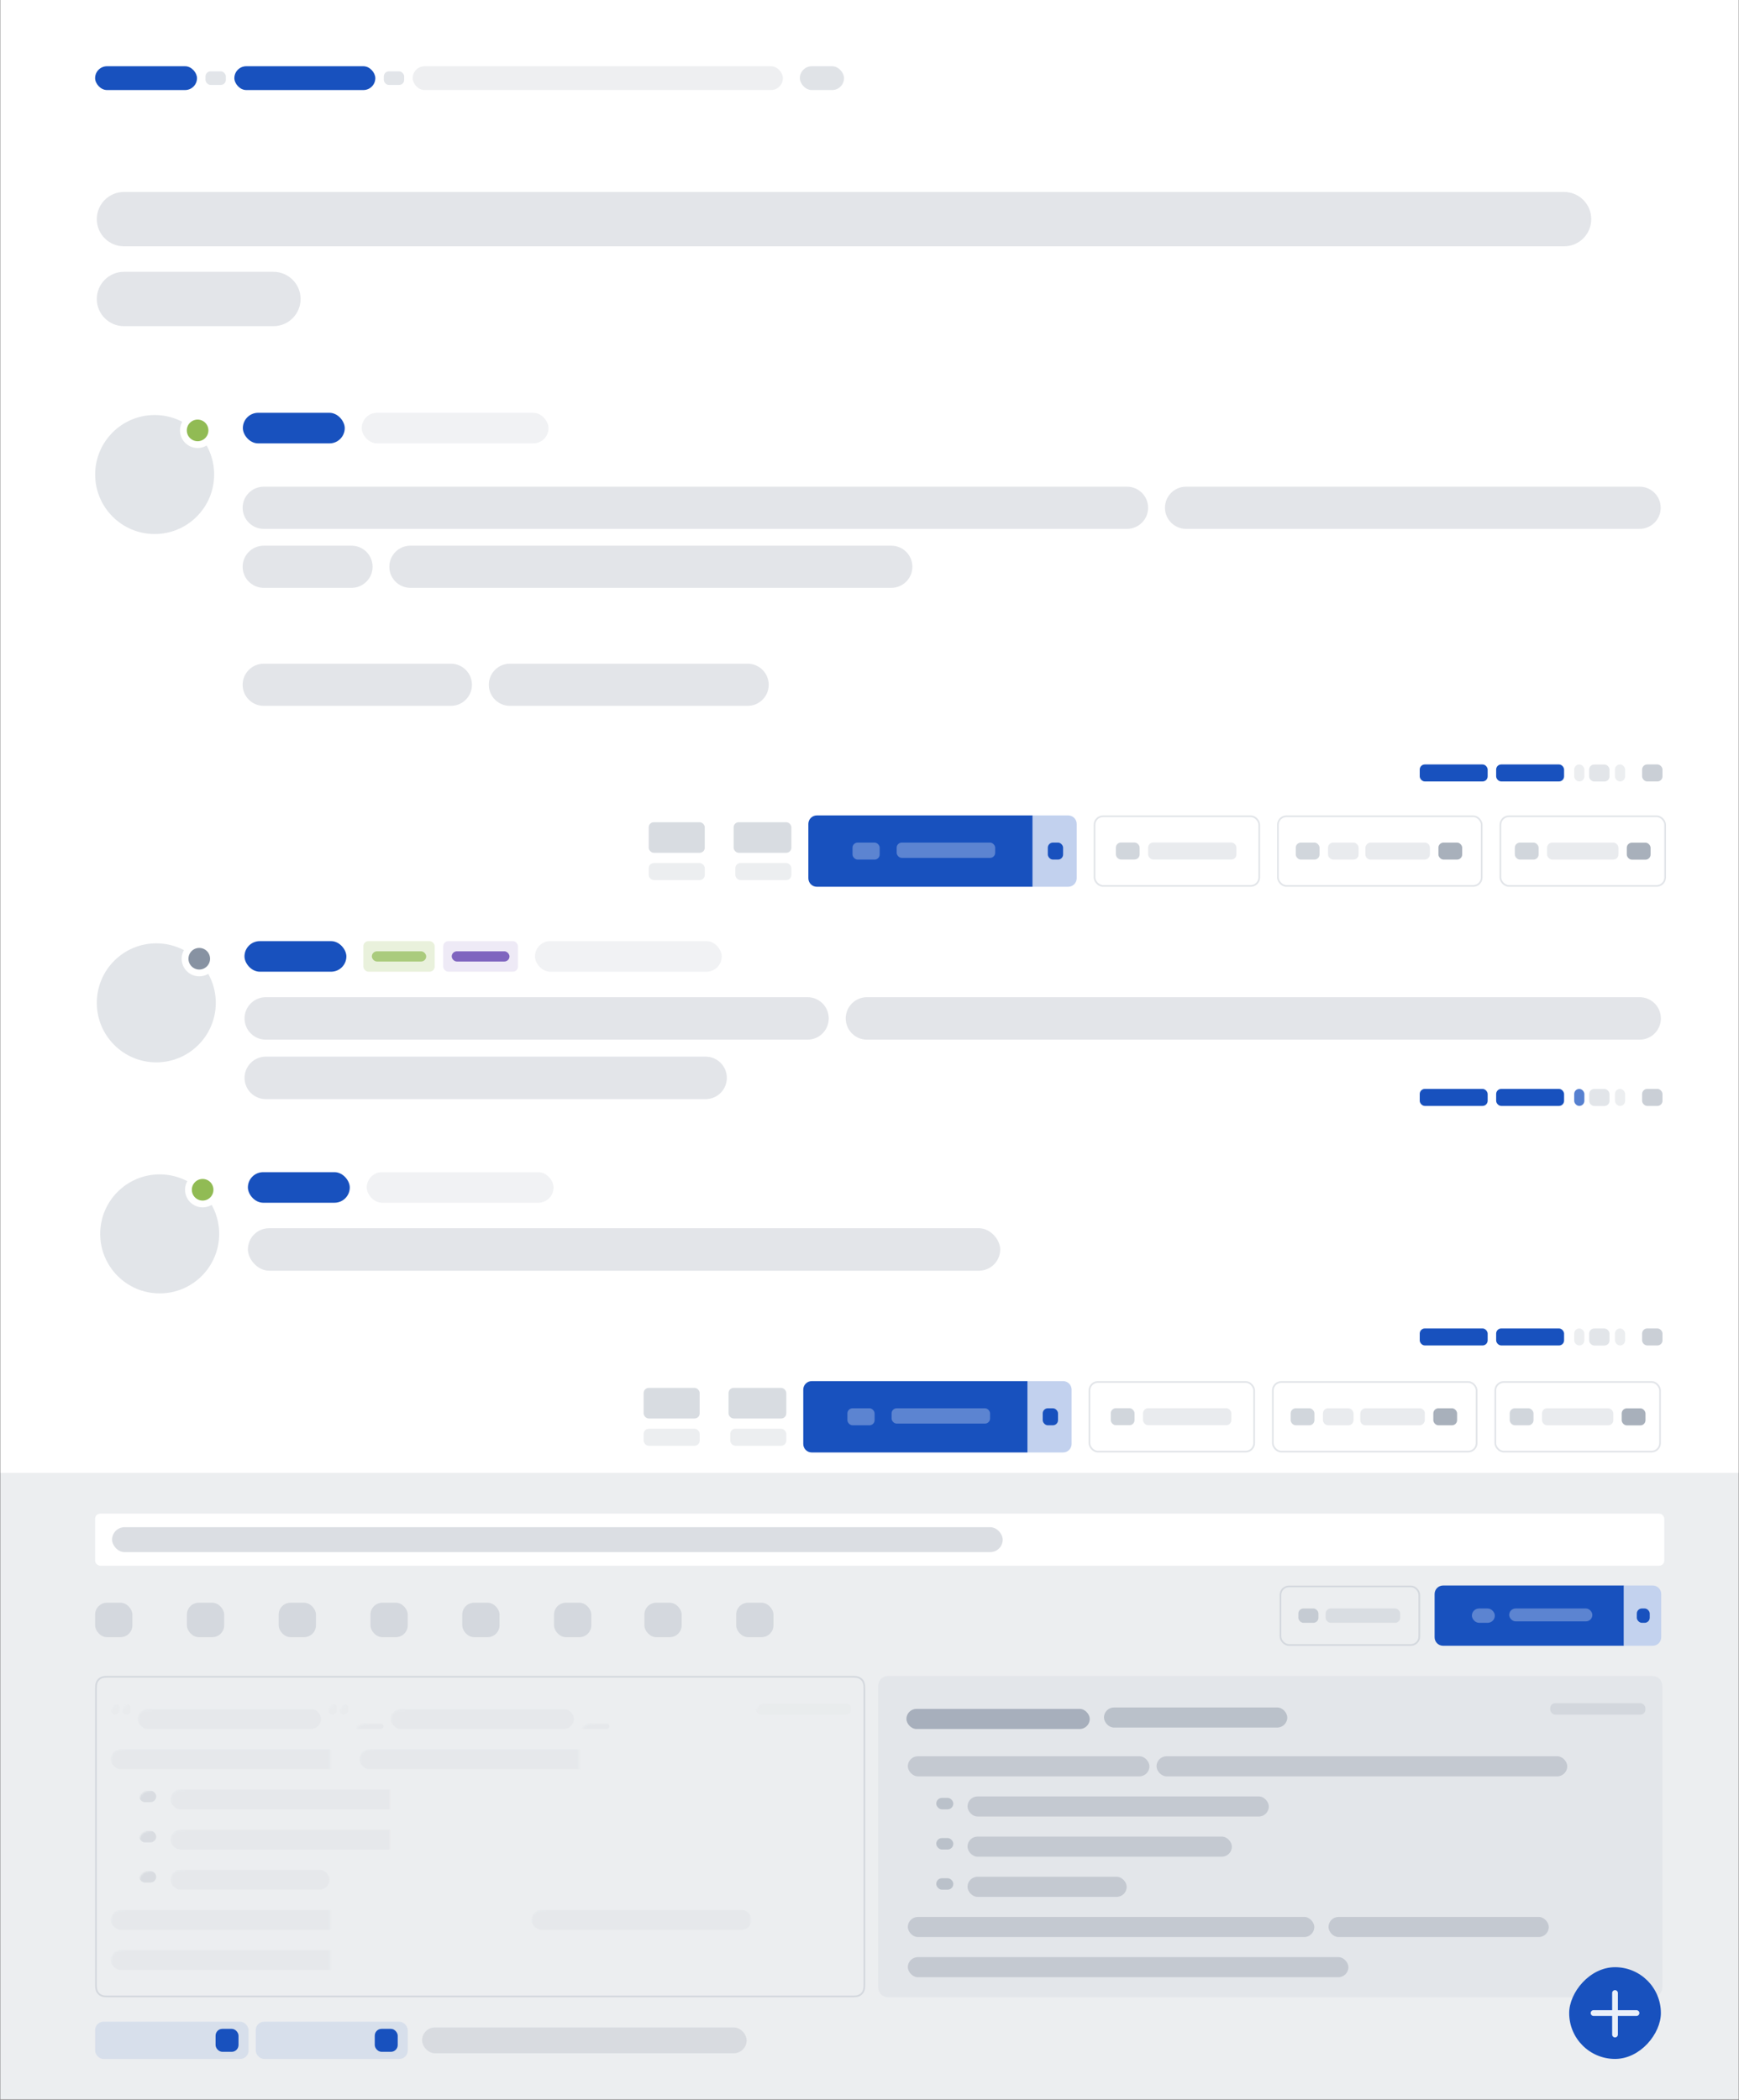 <svg xmlns="http://www.w3.org/2000/svg" xmlns:xlink="http://www.w3.org/1999/xlink" width="1024" height="1236" viewBox="0 0 1024 1236">
  <rect x="0" y="0" width="1024" height="1236" fill="#333333" stroke="none"/>
  <defs>
    <polygon id="view-responsive-tablet-a" points="0 1366 0 0 1024 0 1024 1366"/>
    <linearGradient id="view-responsive-tablet-c" x1="50.007%" x2="50.007%" y1="-141.4%" y2="-47.015%">
      <stop offset="0%" stop-color="#2A6CBE"/>
      <stop offset="38.688%" stop-color="#2062BC"/>
      <stop offset="49.182%" stop-color="#1F5FBC"/>
      <stop offset="66.583%" stop-color="#1C5ABD"/>
      <stop offset="85.354%" stop-color="#1956BC"/>
      <stop offset="100%" stop-color="#1851BE"/>
    </linearGradient>
    <linearGradient id="view-responsive-tablet-d" x1="50.007%" x2="50.007%" y1="-141.4%" y2="-47.015%">
      <stop offset="0%" stop-color="#2A6CBE"/>
      <stop offset="38.688%" stop-color="#2062BC"/>
      <stop offset="49.182%" stop-color="#1F5FBC"/>
      <stop offset="66.583%" stop-color="#1C5ABD"/>
      <stop offset="85.354%" stop-color="#1956BC"/>
      <stop offset="100%" stop-color="#1851BE"/>
    </linearGradient>
    <path id="view-responsive-tablet-e" d="M7.692,-3.10752092e-16 L445.802,-1.62166599e-14 C448.477,9.42234639e-15 449.447,0.278 450.425,0.801 C451.402,1.324 452.17,2.092 452.693,3.069 C453.216,4.047 453.494,5.017 453.494,7.692 L453.494,181.497 C453.494,184.172 453.216,185.142 452.693,186.12 C452.17,187.097 451.402,187.865 450.425,188.388 C449.447,188.911 448.477,189.189 445.802,189.189 L7.692,189.189 C5.017,189.189 4.047,188.911 3.069,188.388 C2.092,187.865 1.324,187.097 0.801,186.12 C0.278,185.142 1.2037061e-16,184.172 -2.07168062e-16,181.497 L2.07168062e-16,7.692 C-1.2037061e-16,5.017 0.278,4.047 0.801,3.069 C1.324,2.092 2.092,1.324 3.069,0.801 C4.047,0.278 5.017,1.80555915e-16 7.692,-3.10752092e-16 Z"/>
  </defs>
  <g fill="none" fill-rule="evenodd" transform="translate(0 -130)">
    <mask id="view-responsive-tablet-b" fill="#fff">
      <use xlink:href="#view-responsive-tablet-a"/>
    </mask>
    <g mask="url(#view-responsive-tablet-b)">
      <g transform="translate(-1)">
        <polygon fill="#FFF" points="1 1366 1 0 1025 0 1025 1366"/>
        <g transform="translate(0 3)">
          <path fill="#8792A2" d="M104.887,47.794 C113.723,47.794 120.887,54.957 120.887,63.794 C120.887,72.631 113.723,79.794 104.887,79.794 L16.887,79.794 C8.05,79.794 0.887,72.631 0.887,63.794 C0.887,54.957 8.05,47.794 16.887,47.794 L104.887,47.794 Z M864.887,0.794 C873.723,0.794 880.887,7.957 880.887,16.794 C880.887,25.631 873.723,32.794 864.887,32.794 L16.887,32.794 C8.05,32.794 0.887,25.631 0.887,16.794 C0.887,7.957 8.05,0.794 16.887,0.794 L864.887,0.794 Z" opacity=".238" transform="translate(57.113 239.206)"/>
          <ellipse cx="35.031" cy="35.029" fill="#8792A2" opacity=".24" rx="35.031" ry="35.029" transform="translate(57.036 371.304)"/>
          <ellipse cx="10.361" cy="10.361" fill="#91BB54" stroke="#FFF" stroke-width="4" rx="8.361" ry="8.361" transform="translate(107 370)"/>
          <path fill="#8792A2" d="M64.989 35.213C71.844 35.213 77.4 40.77 77.4 47.624 77.4 54.478 71.844 60.034 64.989 60.034L13.291 60.034C6.437 60.034.881 54.478.881 47.624.881 40.77 6.437 35.213 13.291 35.213L64.989 35.213zM382.836 35.213C389.69 35.213 395.246 40.77 395.246 47.624 395.246 54.478 389.69 60.034 382.836 60.034L382.836 60.034 99.671 60.034C92.817 60.034 87.261 54.478 87.261 47.624 87.261 40.77 92.817 35.213 99.671 35.213L99.671 35.213zM521.643.492C528.498.492 534.054 6.049 534.054 12.903 534.054 19.757 528.498 25.314 521.643 25.314L13.291 25.314C6.437 25.314.881 19.757.881 12.903.881 6.049 6.437.492 13.291.492L521.643.492zM823.477.492C830.331.492 835.888 6.049 835.888 12.903 835.888 19.757 830.331 25.314 823.477 25.314L556.393 25.314C549.539 25.314 543.983 19.757 543.983 12.903 543.983 6.049 549.539.492 556.393.492L823.477.492zM123.507 104.691C130.358 104.691 135.911 110.245 135.911 117.096 135.911 123.946 130.358 129.5 123.507 129.5L13.285 129.5C6.434 129.5.881 123.946.881 117.096.881 110.245 6.434 104.691 13.285 104.691L123.507 104.691zM298.253 104.691C305.104 104.691 310.657 110.245 310.657 117.096 310.657 123.946 305.104 129.5 298.253 129.5L298.253 129.5 158.245 129.5C151.394 129.5 145.84 123.946 145.84 117.096 145.84 110.245 151.394 104.691 158.245 104.691L158.245 104.691z" opacity=".238" transform="translate(143 413)"/>
          <g transform="translate(58 681)">
            <ellipse cx="35.031" cy="36.333" fill="#8792A2" opacity=".24" rx="35.031" ry="35.029"/>
            <ellipse cx="60.326" cy="10.361" fill="#8792A2" stroke="#FFF" stroke-width="4" rx="8.361" ry="8.361"/>
            <path fill="#8792A2" d="M358.5,68 C365.404,68 371,73.596 371,80.5 C371,87.404 365.404,93 358.5,93 L99.5,93 C92.596,93 87,87.404 87,80.5 C87,73.596 92.596,68 99.5,68 L358.5,68 Z M418.5,33 C425.404,33 431,38.596 431,45.5 C431,52.404 425.404,58 418.5,58 L99.5,58 C92.596,58 87,52.404 87,45.5 C87,38.596 92.596,33 99.5,33 L418.5,33 Z M908.5,33 C915.404,33 921,38.596 921,45.5 C921,52.404 915.404,58 908.5,58 L453.5,58 C446.596,58 441,52.404 441,45.5 C441,38.596 446.596,33 453.5,33 L908.5,33 Z" opacity=".238"/>
            <rect width="60" height="18" x="86.964" fill="#1851BE" rx="9"/>
            <rect width="42" height="18" x="156.964" fill="#91BB54" opacity=".2" rx="3"/>
            <rect width="44" height="18" x="204" fill="#512DA8" opacity=".1" rx="3"/>
            <rect width="32" height="6" x="161.964" y="6" fill="#91BB54" opacity=".7" rx="3"/>
            <rect width="34" height="6" x="209" y="6" fill="#512DA8" opacity=".7" rx="3"/>
            <rect width="110" height="18" x="258" fill="#8792A2" opacity=".12" rx="9"/>
          </g>
          <g transform="translate(383 607)">
            <g transform="translate(94)">
              <path fill="url(#view-responsive-tablet-c)" d="M5,0 L132,0 L132,0 L132,42 L5,42 C2.239,42 3.38176876e-16,39.761 0,37 L0,5 C-3.38176876e-16,2.239 2.239,5.07265313e-16 5,0 Z"/>
              <rect width="16" height="10" x="26" y="16" fill="#5C84D1" rx="3"/>
              <rect width="58" height="9" x="52" y="16" fill="#5C84D1" rx="3"/>
              <path fill="url(#view-responsive-tablet-d)" d="M132,0 L153,0 C155.761,-5.07265313e-16 158,2.239 158,5 L158,37 C158,39.761 155.761,42 153,42 L132,42 L132,42 L132,0 Z" opacity=".262"/>
              <rect width="9" height="10" x="141" y="16" fill="#1851BE" rx="3"/>
            </g>
            <rect width="34" height="18" x="50" y="4" fill="#8792A2" opacity=".322" rx="3"/>
            <rect width="33" height="18" y="4" fill="#8792A2" opacity=".322" rx="3"/>
            <rect width="33" height="10.008" y="28.047" fill="#ECEEF0" rx="3"/>
            <rect width="33" height="10.008" x="51" y="28.047" fill="#ECEEF0" rx="3"/>
            <g transform="translate(261.872)">
              <rect width="97" height="41" x=".628" y=".5" stroke="#8792A2" stroke-opacity=".24" rx="5"/>
              <rect width="52" height="10" x="32.199" y="15.955" fill="#8792A2" opacity=".176" rx="3"/>
              <rect width="14" height="10" x="13.199" y="15.955" fill="#8792A2" opacity=".376" rx="3"/>
              <rect width="120" height="41" x="108.628" y=".5" stroke="#8792A2" stroke-opacity=".24" rx="5"/>
              <rect width="18" height="10" x="138.128" y="16" fill="#8792A2" opacity=".176" rx="3"/>
              <rect width="38" height="10" x="160.128" y="16" fill="#8792A2" opacity=".176" rx="3" transform="matrix(-1 0 0 1 358.256 0)"/>
              <rect width="14" height="10" x="119.128" y="16" fill="#8792A2" opacity=".376" rx="3"/>
              <rect width="14" height="10" x="203.128" y="16" fill="#8792A2" opacity=".725" rx="3"/>
              <rect width="14" height="10" x="314.057" y="16.045" fill="#8792A2" opacity=".725" rx="3"/>
              <rect width="97" height="41" x="239.628" y=".5" stroke="#8792A2" stroke-opacity=".24" rx="5"/>
              <rect width="42" height="10" x="267.128" y="16" fill="#8792A2" opacity=".176" rx="3"/>
              <rect width="14" height="10" x="248.128" y="16" fill="#8792A2" opacity=".376" rx="3"/>
            </g>
          </g>
          <g transform="translate(380 940)">
            <g transform="translate(94)">
              <path fill="url(#view-responsive-tablet-c)" d="M5,0 L132,0 L132,0 L132,42 L5,42 C2.239,42 3.38176876e-16,39.761 0,37 L0,5 C-3.38176876e-16,2.239 2.239,5.07265313e-16 5,0 Z"/>
              <rect width="16" height="10" x="26" y="16" fill="#5C84D1" rx="3"/>
              <rect width="58" height="9" x="52" y="16" fill="#5C84D1" rx="3"/>
              <path fill="url(#view-responsive-tablet-d)" d="M132,0 L153,0 C155.761,-5.07265313e-16 158,2.239 158,5 L158,37 C158,39.761 155.761,42 153,42 L132,42 L132,42 L132,0 Z" opacity=".262"/>
              <rect width="9" height="10" x="141" y="16" fill="#1851BE" rx="3"/>
            </g>
            <rect width="34" height="18" x="50" y="4" fill="#8792A2" opacity=".322" rx="3"/>
            <rect width="33" height="18" y="4" fill="#8792A2" opacity=".322" rx="3"/>
            <rect width="33" height="10.008" y="28.047" fill="#ECEEF0" rx="3"/>
            <rect width="33" height="10.008" x="51" y="28.047" fill="#ECEEF0" rx="3"/>
            <g transform="translate(261.872)">
              <rect width="97" height="41" x=".628" y=".5" stroke="#8792A2" stroke-opacity=".24" rx="5"/>
              <rect width="52" height="10" x="32.199" y="15.955" fill="#8792A2" opacity=".176" rx="3"/>
              <rect width="14" height="10" x="13.199" y="15.955" fill="#8792A2" opacity=".376" rx="3"/>
              <rect width="120" height="41" x="108.628" y=".5" stroke="#8792A2" stroke-opacity=".24" rx="5"/>
              <rect width="18" height="10" x="138.128" y="16" fill="#8792A2" opacity=".176" rx="3"/>
              <rect width="38" height="10" x="160.128" y="16" fill="#8792A2" opacity=".176" rx="3" transform="matrix(-1 0 0 1 358.256 0)"/>
              <rect width="14" height="10" x="119.128" y="16" fill="#8792A2" opacity=".376" rx="3"/>
              <rect width="14" height="10" x="203.128" y="16" fill="#8792A2" opacity=".725" rx="3"/>
              <rect width="14" height="10" x="314.057" y="16.045" fill="#8792A2" opacity=".725" rx="3"/>
              <rect width="97" height="41" x="239.628" y=".5" stroke="#8792A2" stroke-opacity=".24" rx="5"/>
              <rect width="42" height="10" x="267.128" y="16" fill="#8792A2" opacity=".176" rx="3"/>
              <rect width="14" height="10" x="248.128" y="16" fill="#8792A2" opacity=".376" rx="3"/>
            </g>
          </g>
          <g transform="translate(837 577)">
            <rect width="40" height="10.008" fill="#1851BE" rx="3"/>
            <rect width="40" height="10.008" x="45" fill="#1851BE" rx="3"/>
            <rect width="6" height="10.008" x="114.949" fill="#8792A2" opacity=".164" rx="3"/>
            <rect width="6" height="10.008" x="90.949" fill="#8792A2" opacity=".164" rx="3"/>
            <rect width="12" height="10.008" x="99.753" y=".039" fill="#8792A2" opacity=".241" rx="3"/>
            <rect width="12" height="10.008" x="130.949" fill="#8792A2" opacity=".44" rx="3"/>
          </g>
          <g transform="translate(0 817)">
            <ellipse cx="95.031" cy="36.333" fill="#8792A2" opacity=".24" rx="35.031" ry="35.029"/>
            <ellipse cx="120.326" cy="10.361" fill="#91BB54" stroke="#FFF" stroke-width="4" rx="8.361" ry="8.361"/>
            <rect width="443" height="25" x="146.964" y="33" fill="#8792A2" opacity=".238" rx="12.5"/>
            <rect width="1026" height="362" y="216" fill="#E3EAF7"/>
            <rect width="60" height="18" x="146.964" fill="#1851BE" rx="9"/>
            <rect width="110" height="18" x="216.964" fill="#8792A2" opacity=".12" rx="9"/>
          </g>
          <g transform="translate(837 909)">
            <rect width="40" height="10.008" fill="#1851BE" rx="3"/>
            <rect width="40" height="10.008" x="45" fill="#1851BE" rx="3"/>
            <rect width="6" height="10.008" x="114.949" fill="#8792A2" opacity=".164" rx="3"/>
            <rect width="6" height="10.008" x="90.949" fill="#8792A2" opacity=".164" rx="3"/>
            <rect width="12" height="10.008" x="99.753" y=".039" fill="#8792A2" opacity=".241" rx="3"/>
            <rect width="12" height="10.008" x="130.949" fill="#8792A2" opacity=".44" rx="3"/>
          </g>
          <rect width="60" height="14" x="57" y="166" fill="#1851BE" rx="7"/>
          <rect width="12" height="8" x="122" y="169" fill="#8792A2" opacity=".241" rx="3"/>
          <rect width="83" height="14" x="139" y="166" fill="#1851BE" rx="7"/>
          <rect width="218" height="14" x="244" y="166" fill="#8792A2" opacity=".141" rx="7"/>
          <rect width="26" height="14" x="472" y="166" fill="#8792A2" opacity=".261" rx="7"/>
          <rect width="60" height="18" x="144" y="370" fill="#1851BE" rx="9"/>
          <rect width="110" height="18" x="214" y="370" fill="#8792A2" opacity=".12" rx="9"/>
          <rect width="12" height="8" x="227" y="169" fill="#8792A2" opacity=".241" rx="3"/>
          <g transform="translate(837 768)">
            <rect width="40" height="10.008" fill="#1851BE" rx="3"/>
            <rect width="40" height="10.008" x="45" fill="#1851BE" rx="3"/>
            <rect width="6" height="10.008" x="114.949" fill="#8792A2" opacity=".164" rx="3"/>
            <rect width="6" height="10.008" x="90.949" fill="#1851BE" opacity=".73" rx="3"/>
            <rect width="12" height="10.008" x="99.753" y=".039" fill="#8792A2" opacity=".241" rx="3"/>
            <rect width="12" height="10.008" x="130.949" fill="#8792A2" opacity=".44" rx="3"/>
          </g>
        </g>
        <g transform="translate(1 997)">
          <rect width="1026" height="369" fill="#ECEEF0"/>
          <g transform="translate(56 24)">
            <g transform="translate(0 299.074)">
              <rect width="90.361" height="21.959" fill="#1851BE" opacity=".1" rx="5"/>
              <rect width="13.512" height="13.514" x="70.938" y="4.223" fill="#1851BE" rx="4"/>
              <rect width="89.517" height="21.959" x="94.583" fill="#1851BE" opacity=".1" rx="5"/>
              <rect width="13.512" height="13.514" x="164.677" y="4.223" fill="#1851BE" rx="4"/>
              <rect width="191.116" height="15.203" x="192.545" y="3.378" fill="#8792A2" fill-opacity=".201" rx="7.601"/>
            </g>
            <g transform="translate(0 42.318)">
              <g fill="#8792A2" opacity=".24" transform="translate(0 10.135)">
                <rect width="21.957" height="20.27" rx="7"/>
                <rect width="21.957" height="20.27" x="54.048" rx="7"/>
                <rect width="21.957" height="20.27" x="108.095" rx="7"/>
                <rect width="21.957" height="20.27" x="162.143" rx="7"/>
                <rect width="21.957" height="20.27" x="216.191" rx="7"/>
                <rect width="21.957" height="20.27" x="270.239" rx="7"/>
                <rect width="21.957" height="20.27" x="323.442" rx="7"/>
                <rect width="21.957" height="20.27" x="377.489" rx="7"/>
              </g>
              <g transform="translate(697.493)">
                <g transform="translate(91.265)">
                  <path fill="#1851BE" d="M5,0 L111.473,0 L111.473,0 L111.473,35.473 L5,35.473 C2.239,35.473 3.38176876e-16,33.234 0,30.473 L0,5 C-3.38176876e-16,2.239 2.239,-3.80913106e-16 5,0 Z"/>
                  <rect width="13.512" height="8.446" x="21.957" y="13.514" fill="#5C84D1" rx="4.223"/>
                  <rect width="48.981" height="7.601" x="43.914" y="13.514" fill="#5C84D1" rx="3.801"/>
                  <path fill="#C3D2EE" d="M111.473,0 L128.43,0 C131.192,3.80913106e-16 133.43,2.239 133.43,5 L133.43,30.473 C133.43,33.234 131.192,35.473 128.43,35.473 L111.473,35.473 L111.473,35.473 L111.473,0 Z"/>
                  <rect width="7.6" height="8.446" x="119.074" y="13.514" fill="#1851BE" rx="3"/>
                </g>
                <rect width="81.761" height="34.473" x=".5" y=".538" stroke="#8792A2" stroke-opacity=".24" rx="5"/>
                <rect width="43.914" height="8.446" x="27.084" y="13.514" fill="#8792A2" opacity=".176" rx="3"/>
                <rect width="11.823" height="8.446" x="11.038" y="13.514" fill="#8792A2" opacity=".376" rx="3"/>
              </g>
            </g>
            <g transform="translate(0 95.527)">
              <g fill="#8792A2" transform="translate(461)">
                <path d="M7.692,1.42664977e-16 L454.247,1.72915811e-14 C456.922,-1.00469066e-14 457.892,0.278 458.87,0.801 C459.847,1.324 460.615,2.092 461.138,3.069 C461.661,4.047 461.939,5.017 461.939,7.692 L461.939,181.497 C461.939,184.172 461.661,185.142 461.138,186.12 C460.615,187.097 459.847,187.865 458.87,188.388 C457.892,188.911 456.922,189.189 454.247,189.189 L7.692,189.189 C5.017,189.189 4.047,188.911 3.069,188.388 C2.092,187.865 1.324,187.097 0.801,186.12 C0.278,185.142 -1.43077765e-16,184.172 2.46249008e-16,181.497 L6.60585131e-16,7.692 C-3.83818985e-16,5.017 0.278,4.047 0.801,3.069 C1.324,2.092 2.092,1.324 3.069,0.801 C4.047,0.278 5.017,-8.28924603e-17 7.692,1.42664977e-16 Z" opacity=".081"/>
                <rect width="142.264" height="11.824" x="17.574" y="47.297" opacity=".341" rx="5.912"/>
                <rect width="241.848" height="11.824" x="164.022" y="47.297" opacity=".341" rx="5.912"/>
                <rect width="177.411" height="11.824" x="52.721" y="70.946" opacity=".341" rx="5.912"/>
                <rect width="93.727" height="11.824" x="52.721" y="118.243" opacity=".341" rx="5.912"/>
                <rect width="155.653" height="11.824" x="52.721" y="94.595" opacity=".341" rx="5.912"/>
                <rect width="10.042" height="6.757" x="34.311" y="71.791" opacity=".441" rx="3.378"/>
                <rect width="10.042" height="6.757" x="34.311" y="119.088" opacity=".441" rx="3.378"/>
                <rect width="10.042" height="6.757" x="34.311" y="95.439" opacity=".441" rx="3.378"/>
                <rect width="239.338" height="11.824" x="17.574" y="141.892" opacity=".341" rx="5.912"/>
                <rect width="129.711" height="11.824" x="265.28" y="141.892" opacity=".341" rx="5.912"/>
                <rect width="259.422" height="11.824" x="17.574" y="165.54" opacity=".341" rx="5.912"/>
                <rect width="107.953" height="11.824" x="16.737" y="19.426" opacity=".641" rx="5.912"/>
                <rect width="107.953" height="11.824" x="133.059" y="18.581" opacity=".441" rx="5.912"/>
                <rect width="56.069" height="6.757" x="395.828" y="16.047" opacity=".178" rx="3"/>
              </g>
              <mask id="view-responsive-tablet-f" fill="#fff">
                <use xlink:href="#view-responsive-tablet-e"/>
              </mask>
              <path stroke="#8792A2" stroke-opacity=".24" d="M7.692,0.5 C5.329,0.5 4.334,0.692 3.305,1.242 C2.415,1.719 1.719,2.415 1.242,3.305 C0.692,4.334 0.5,5.329 0.5,7.692 L0.5,181.497 C0.5,183.86 0.692,184.855 1.242,185.884 C1.719,186.774 2.415,187.47 3.305,187.947 C4.334,188.497 5.329,188.689 7.692,188.689 L445.802,188.689 C448.165,188.689 449.16,188.497 450.189,187.947 C451.079,187.47 451.775,186.774 452.252,185.884 C452.802,184.855 452.994,183.86 452.994,181.497 L452.994,7.692 C452.994,5.329 452.802,4.334 452.252,3.305 C451.775,2.415 451.079,1.719 450.189,1.242 C449.16,0.692 448.165,0.5 445.802,0.5 L7.692,0.5 Z"/>
              <rect width="107.935" height="11.824" x="25.101" y="19.426" fill="#8792A2" mask="url(#view-responsive-tablet-f)" opacity=".241" rx="5.912"/>
              <rect width="107.935" height="11.824" x="174.035" y="19.426" fill="#8792A2" mask="url(#view-responsive-tablet-f)" opacity=".241" rx="5.912"/>
              <rect width="16.734" height="3.378" x="153.117" y="27.872" fill="#8792A2" mask="url(#view-responsive-tablet-f)" opacity=".241" rx="1.689"/>
              <rect width="16.734" height="3.378" x="286.153" y="27.872" fill="#8792A2" mask="url(#view-responsive-tablet-f)" opacity=".241" rx="1.689"/>
              <rect width="5.02" height="6.757" x="9.204" y="16.047" fill="#8792A2" mask="url(#view-responsive-tablet-f)" opacity=".161" rx="2.51"/>
              <rect width="5.02" height="6.757" x="15.897" y="16.047" fill="#8792A2" mask="url(#view-responsive-tablet-f)" opacity=".161" rx="2.51"/>
              <rect width="5.02" height="6.757" x="137.22" y="16.047" fill="#8792A2" mask="url(#view-responsive-tablet-f)" opacity=".161" rx="2.51"/>
              <rect width="5.02" height="6.757" x="143.913" y="16.047" fill="#8792A2" mask="url(#view-responsive-tablet-f)" opacity=".161" rx="2.51"/>
              <rect width="142.24" height="11.824" x="9.204" y="43.074" fill="#8792A2" mask="url(#view-responsive-tablet-f)" opacity=".241" rx="5.912"/>
              <rect width="241.808" height="11.824" x="155.627" y="43.074" fill="#8792A2" mask="url(#view-responsive-tablet-f)" opacity=".241" rx="5.912"/>
              <rect width="177.381" height="11.824" x="44.345" y="66.723" fill="#8792A2" mask="url(#view-responsive-tablet-f)" opacity=".241" rx="5.912"/>
              <rect width="93.711" height="11.824" x="44.345" y="114.02" fill="#8792A2" mask="url(#view-responsive-tablet-f)" opacity=".241" rx="5.912"/>
              <rect width="155.627" height="11.824" x="44.345" y="90.372" fill="#8792A2" mask="url(#view-responsive-tablet-f)" opacity=".241" rx="5.912"/>
              <rect width="10.04" height="6.757" x="25.938" y="67.568" fill="#8792A2" mask="url(#view-responsive-tablet-f)" opacity=".441" rx="3.378"/>
              <rect width="10.04" height="6.757" x="25.938" y="114.865" fill="#8792A2" mask="url(#view-responsive-tablet-f)" opacity=".441" rx="3.378"/>
              <rect width="10.04" height="6.757" x="25.938" y="91.216" fill="#8792A2" mask="url(#view-responsive-tablet-f)" opacity=".441" rx="3.378"/>
              <rect width="239.298" height="11.824" x="9.204" y="137.669" fill="#8792A2" mask="url(#view-responsive-tablet-f)" opacity=".241" rx="5.912"/>
              <rect width="129.689" height="11.824" x="256.868" y="137.669" fill="#8792A2" mask="url(#view-responsive-tablet-f)" opacity=".241" rx="5.912"/>
              <rect width="259.379" height="11.824" x="9.204" y="161.317" fill="#8792A2" mask="url(#view-responsive-tablet-f)" opacity=".241" rx="5.912"/>
              <rect width="56.059" height="6.757" x="389.068" y="16.047" fill="#8792A2" mask="url(#view-responsive-tablet-f)" opacity=".178" rx="3"/>
            </g>
            <rect width="924" height="30.649" fill="#FFF" rx="3"/>
            <rect width="524.432" height="14.649" x="10" y="8" fill="#8792A2" opacity=".299" rx="7.324"/>
            <g transform="translate(868 267)">
              <rect width="54" height="54" fill="#1851BE" rx="27" transform="matrix(1 0 0 -1 0 54)"/>
              <path fill="#FFF" d="M26.998,13.499 C27.93,13.499 28.685,14.255 28.685,15.187 L28.685,25.311 L39.654,25.312 C40.586,25.312 41.342,26.067 41.342,26.999 C41.342,27.931 40.586,28.687 39.654,28.687 L28.685,28.686 L28.685,39.656 C28.685,40.588 27.93,41.343 26.998,41.343 C26.066,41.343 25.31,40.588 25.31,39.656 L25.31,28.686 L14.342,28.687 C13.41,28.687 12.654,27.931 12.654,26.999 C12.654,26.067 13.41,25.312 14.342,25.312 L25.31,25.311 L25.31,15.187 C25.31,14.255 26.066,13.499 26.998,13.499 Z" opacity=".904"/>
            </g>
          </g>
        </g>
      </g>
    </g>
  </g>
</svg>
